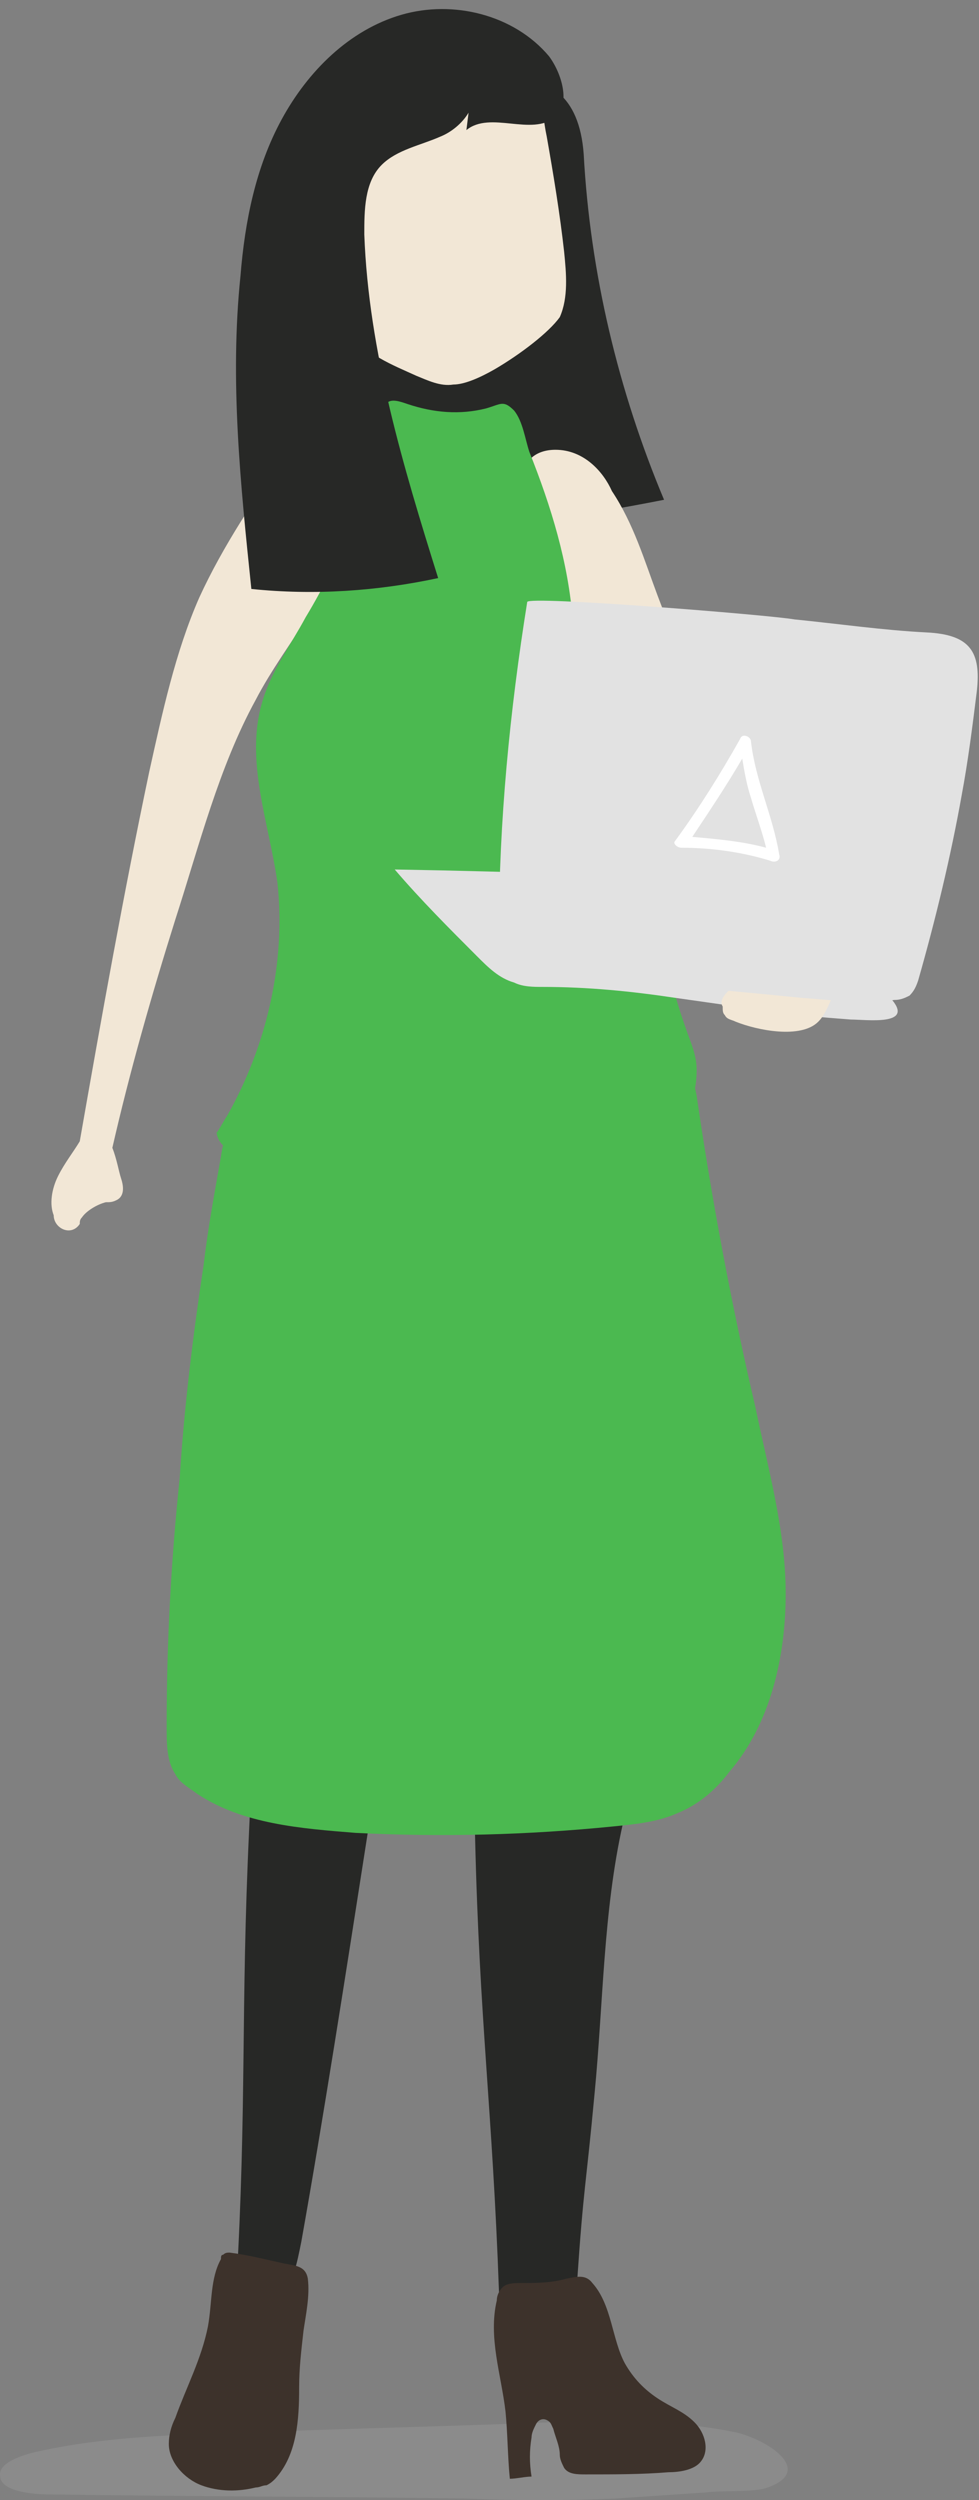 <?xml version="1.0" encoding="UTF-8"?>
<svg width="87px" height="222px" viewBox="0 0 87 222" version="1.1" xmlns="http://www.w3.org/2000/svg" xmlns:xlink="http://www.w3.org/1999/xlink">
    <rect x="0" y="0" width="87" height="222" fill="#808080" stroke="none"/>
    <!-- Generator: Sketch 52.2 (67145) - http://www.bohemiancoding.com/sketch -->
    <title>Group</title>
    <desc>Created with Sketch.</desc>
    <g id="Page-1" stroke="none" stroke-width="1" fill="none" fill-rule="evenodd">
        <g id="Artboard-Copy-40" transform="translate(-360, -1525)">
            <g id="Group-28" transform="translate(0, 1334)">
                <g id="Group-27" transform="translate(348, 32)">
                    <g id="Group-13" transform="translate(10, 159)">
                        <g id="Group" transform="translate(2, 0)">
                            <path d="M54.654,221.863 C50.197,222.046 45.741,222.046 41.478,221.863 C29.077,221.68 16.871,221.68 4.47,221.497 C2.532,221.497 0.013,221.131 0.013,219.849 C-0.18,218.751 1.757,218.019 3.501,217.653 C9.314,216.372 15.514,216.189 21.715,216.006 C30.821,215.64 39.734,215.457 48.841,215.091 C54.46,214.908 60.273,214.908 65.504,216.006 C68.411,216.738 72.48,219.483 68.023,220.948 C66.667,221.314 64.148,221.131 62.792,221.314 C60.079,221.497 57.367,221.68 54.654,221.863 Z" id="Path" fill="#B3B2B2" opacity="0.22"></path>
                            <g transform="translate(4, 0)">
                                <path d="M47.87,13.676 C48.449,24.297 50.958,34.724 55.012,44.379 C47.098,45.924 38.991,47.276 31.27,45.345 C30.498,45.152 29.919,44.959 29.34,44.379 C28.76,43.8 28.567,42.834 28.374,41.869 C27.409,34.917 27.216,27.772 27.795,20.821 C27.988,19.083 28.181,17.538 28.76,15.993 C29.34,14.641 30.305,13.483 31.463,12.324 C36.288,7.303 47.098,3.055 47.87,13.676 Z" id="Path" fill="#272826"></path>
                                <g transform="translate(0, 4.793)">
                                    <path d="M39.956,28 C38.605,28.772 37.253,29.352 36.288,29.352 C35.13,29.545 33.972,28.966 33.007,28.579 C30.884,27.614 28.374,26.648 27.216,24.717 C26.444,23.559 26.058,22.207 25.865,20.855 C25.093,17.379 24.707,13.903 24.321,10.428 C24.128,8.69 23.935,6.759 24.9,5.021 C26.251,2.317 29.726,1.545 32.621,0.966 C35.516,0.386 38.798,2.22044605e-16 41.5,1.159 C44.395,2.317 44.009,4.634 44.588,7.338 C45.167,10.621 45.747,14.097 46.133,17.572 C46.326,19.503 46.519,21.628 45.747,23.366 C44.781,24.717 42.272,26.648 39.956,28 Z" id="Path" fill="#F2E7D6"></path>
                                    <path d="M18.144,157.572 C18.916,142.317 17.372,126.869 17.565,111.614 C17.179,106.4 17.758,100.993 19.688,95.972 C19.881,95.586 19.881,95.393 20.074,95.2 C20.847,94.428 22.005,94.814 22.97,95.2 C32.042,98.869 42.658,98.097 50.958,92.69 C52.502,95.2 53.081,98.29 53.467,101.186 C54.047,106.014 54.819,110.648 55.012,115.476 C55.012,115.476 55.012,115.476 55.012,115.476 C55.012,116.441 55.012,117.6 55.012,118.566 C54.819,124.552 53.66,130.345 52.888,136.331 C52.309,140.193 51.73,144.055 51.73,147.917 C51.73,151.007 52.116,154.097 51.344,157.186 C49.607,164.91 49.607,173.214 48.835,181.131 C48.063,189.434 47.87,189.241 47.291,197.738 C47.291,198.124 47.291,198.317 47.291,198.703 C46.905,198.897 40.342,200.248 40.342,198.703 C39.763,182.483 38.605,174.759 38.219,158.345 C38.026,151.393 38.412,128.221 36.674,121.655 C35.902,121.655 35.323,121.848 34.551,121.848 C30.691,143.476 26.637,172.634 22.777,194.262 C22.391,196.193 22.005,198.124 20.847,199.476 C19.688,200.634 17.179,200.441 16.986,198.51 C17.951,181.903 17.372,173.986 18.144,157.572 Z" id="Path" fill="#272826"></path>
                                    <path d="M1.158,99.641 C1.737,98.483 2.509,97.517 3.088,96.552 C5.019,85.545 6.949,74.731 9.265,63.724 C10.423,58.51 11.581,53.103 13.705,48.276 C15.828,43.641 18.723,39.393 21.619,35.145 C21.619,34.952 22.777,34.759 23.163,34.759 C26.83,34.372 27.795,38.041 27.216,41.324 C26.251,47.117 21.426,52.138 18.723,57.352 C15.442,63.338 13.705,70.29 11.581,76.855 C9.458,83.614 7.528,90.372 5.984,97.131 C6.37,98.097 6.563,99.255 6.756,99.834 C6.949,100.414 7.142,101.379 6.37,101.766 C5.984,101.959 5.791,101.959 5.405,101.959 C4.633,102.152 3.667,102.731 3.281,103.31 C3.088,103.503 3.088,103.697 3.088,103.89 C2.316,105.048 0.772,104.276 0.772,103.117 C0.386,102.152 0.579,100.8 1.158,99.641 Z" id="Path" fill="#F2E7D6"></path>
                                    <path d="M45.36,35.145 C43.623,35.145 42.658,36.11 42.465,37.269 C42.658,37.848 42.851,38.428 42.851,38.621 C45.553,45.766 47.677,51.945 51.151,58.897 C51.73,60.248 52.695,63.338 55.205,63.145 C57.714,62.952 57.714,60.248 57.521,58.703 C56.942,55.034 55.784,51.559 54.433,48.083 C53.274,44.993 52.309,41.71 50.379,38.814 C49.607,37.076 47.87,35.145 45.36,35.145 Z" id="Path" fill="#F2E7D6"></path>
                                    <path d="M16.214,94.234 C19.688,88.055 21.426,80.717 20.653,73.572 C19.881,68.166 17.758,62.759 19.302,57.545 C20.074,54.841 21.812,52.524 23.163,50.014 C26.444,44.607 28.76,38.428 29.919,32.055 C29.919,31.669 30.112,31.476 30.305,31.09 C30.691,30.51 31.656,30.897 32.235,31.09 C34.551,31.862 36.867,32.055 39.184,31.476 C40.535,31.09 40.728,30.703 41.693,31.669 C42.465,32.634 42.658,34.179 43.044,35.338 C44.974,40.166 46.519,45.186 46.905,50.4 C47.098,53.103 46.905,55.614 47.677,58.124 C48.256,60.248 49.414,61.986 50.379,63.917 C53.853,70.869 54.24,78.979 56.942,86.51 C57.328,87.669 57.907,88.828 57.907,90.179 C57.907,91.531 57.714,92.883 56.749,93.655 C56.17,94.234 55.205,94.621 54.433,94.814 C53.081,95.2 51.923,95.779 50.572,96.166 C48.835,96.745 47.098,97.324 45.36,97.71 C43.237,98.097 40.921,98.097 38.605,98.097 C34.358,98.097 30.305,98.097 26.058,98.29 C23.742,98.29 21.233,98.29 18.916,98.097 C17.372,97.903 15.442,97.324 15.249,95.779 C15.442,95.586 15.828,94.814 16.214,94.234 Z" id="Path" fill="#4BB950"></path>
                                    <path d="M42.272,197.931 C41.886,197.931 41.307,197.931 40.921,198.124 C40.535,198.317 40.149,198.897 40.149,199.476 C39.377,202.759 40.535,206.041 40.921,209.324 C41.114,211.255 41.114,213.379 41.307,215.31 C41.886,215.31 42.658,215.117 43.237,215.117 C43.044,213.959 43.044,212.8 43.237,211.641 C43.237,211.255 43.43,210.869 43.623,210.483 C43.816,210.097 44.202,209.903 44.588,210.097 C44.974,210.29 44.974,210.483 45.167,210.869 C45.36,211.641 45.747,212.414 45.747,213.186 C45.747,213.572 45.94,213.959 46.133,214.345 C46.519,214.924 47.291,214.924 48.063,214.924 C50.572,214.924 53.081,214.924 55.398,214.731 C56.363,214.731 57.714,214.538 58.293,213.766 C59.065,212.8 58.679,211.255 57.714,210.29 C56.749,209.324 55.591,208.938 54.433,208.166 C53.274,207.393 52.309,206.428 51.537,205.076 C50.379,202.952 50.379,199.862 48.642,197.931 C48.063,197.159 47.291,197.352 46.326,197.545 C44.974,197.931 43.623,197.931 42.272,197.931 Z" id="Path" fill="#3D322B"></path>
                                    <path d="M16.407,195.228 C16.214,195.228 16.021,195.228 15.828,195.421 C15.635,195.421 15.635,195.614 15.635,195.807 C14.67,197.545 14.863,199.669 14.477,201.793 C13.898,204.69 12.547,207.2 11.581,209.903 C11.195,210.676 11.002,211.448 11.002,212.221 C11.002,213.766 12.353,215.31 13.898,215.89 C15.442,216.469 17.179,216.469 18.723,216.083 C19.109,216.083 19.302,215.89 19.688,215.89 C20.074,215.697 20.267,215.503 20.46,215.31 C22.391,213.186 22.584,210.097 22.584,207.2 C22.584,205.462 22.777,203.917 22.97,202.179 C23.163,200.828 23.549,199.09 23.356,197.545 C23.163,196.386 22.198,196.386 21.233,196.193 C19.495,195.807 17.951,195.421 16.407,195.228 Z" id="Path" fill="#3D322B"></path>
                                    <path d="M55.977,83.807 C52.116,83.228 48.256,82.841 44.202,82.841 C43.43,82.841 42.465,82.841 41.693,82.455 C40.342,82.069 39.377,81.103 38.412,80.138 C35.902,77.628 33.393,75.117 31.077,72.414 C42.272,72.607 53.274,72.993 64.277,73.572 C64.663,73.572 64.856,73.572 65.242,73.766 C65.628,73.959 65.821,74.345 66.207,74.538 C67.558,76.276 68.909,78.014 70.453,79.559 C71.998,81.103 73.928,82.455 75.279,84 C77.209,86.317 72.963,85.738 71.612,85.738 C69.102,85.545 66.593,85.352 64.277,84.966 C61.381,84.579 58.679,84.193 55.977,83.807 Z" id="Path" fill="#E2E2E2"></path>
                                    <path d="M61.188,82.841 C61.96,82.455 62.733,82.262 63.505,81.876 C64.47,81.49 65.242,80.717 66.014,79.945 C66.207,79.559 66.593,79.172 66.979,78.979 C67.751,78.4 68.909,78.593 69.681,79.366 C70.26,80.138 70.453,81.103 70.453,82.069 C70.26,83.034 69.874,84 69.488,84.772 C69.295,85.159 69.102,85.545 68.716,85.931 C67.172,87.476 63.312,86.703 61.381,85.931 C60.995,85.738 60.609,85.738 60.416,85.352 C60.223,85.159 60.223,84.966 60.223,84.579 C59.837,84 60.609,83.228 61.188,82.841 Z" id="Path" fill="#F2E7D6"></path>
                                    <g transform="translate(39.605, 48.276)">
                                        <path d="M3.247,0.386 C1.702,10.041 0.737,19.89 0.737,29.545 C0.737,30.51 0.737,31.476 1.316,32.248 C2.088,33.214 3.44,33.407 4.791,33.407 C12.319,34.179 20.04,34.759 27.567,35.531 C30.27,35.724 32.972,36.11 35.867,35.724 C36.447,35.724 36.833,35.531 37.219,35.338 C37.605,34.952 37.798,34.566 37.991,33.986 C39.535,28.579 40.886,22.979 41.851,17.572 C42.43,14.483 42.816,11.393 43.202,8.303 C43.588,4.828 42.623,3.283 38.763,3.09 C34.902,2.897 30.849,2.317 26.988,1.931 C24.865,1.545 3.247,-0.193 3.247,0.386 Z" id="Path" fill="#E2E2E2"></path>
                                        <path d="M16.951,22.207 C19.653,22.207 22.356,22.593 24.865,23.366 C24.865,23.366 24.865,23.366 24.865,23.366 C25.251,23.559 25.83,23.366 25.637,22.786 C25.058,19.31 23.514,16.221 23.128,12.745 C23.128,12.359 22.356,11.972 22.163,12.552 C20.426,15.641 18.495,18.731 16.372,21.628 C16.179,21.821 16.565,22.207 16.951,22.207 Z M24.479,22.207 C22.356,21.628 20.04,21.434 17.916,21.241 C19.46,18.924 21.005,16.607 22.356,14.29 C22.549,15.448 22.742,16.607 23.128,17.766 C23.514,19.117 24.093,20.662 24.479,22.207 Z" id="Shape" fill="#FFFFFF" fill-rule="nonzero"></path>
                                    </g>
                                </g>
                                <path d="M10.809,153.29 C10.809,154.834 10.809,156.379 11.581,157.538 C11.967,158.31 12.74,158.697 13.512,159.276 C17.565,161.979 22.777,162.366 27.602,162.752 C35.323,163.138 42.851,162.945 50.572,162.172 C52.502,161.979 54.433,161.786 56.17,161.014 C58.1,160.241 59.644,158.89 60.802,157.345 C64.47,153.097 65.821,147.11 65.821,141.51 C65.821,135.91 64.277,130.503 63.119,124.903 C60.995,115.828 59.258,106.559 57.907,97.29 C57.714,96.324 57.521,95.359 56.749,94.779 C56.17,94.393 55.591,94.393 54.819,94.393 C43.237,94.2 31.077,94.2 20.074,98.448 C17.179,99.607 16.021,99.8 15.635,102.697 C15.056,105.979 14.477,109.069 14.091,112.352 C13.126,118.724 12.353,125.097 11.967,131.276 C11.195,138.614 10.809,145.952 10.809,153.29 Z" id="Path" fill="#4BB950"></path>
                                <path d="M44.781,4.986 C41.693,1.317 36.288,-0.034 31.656,1.317 C27.023,2.669 23.356,6.338 21.04,10.586 C18.723,14.834 17.758,19.662 17.372,24.49 C16.407,33.759 17.372,43.028 18.337,52.297 C23.935,52.876 29.533,52.49 34.937,51.331 C31.849,41.483 28.76,31.248 28.374,20.821 C28.374,18.697 28.374,16.186 29.919,14.641 C31.27,13.29 33.393,12.903 35.13,12.131 C36.095,11.745 37.06,10.972 37.64,10.007 L37.447,11.552 C39.57,9.814 43.237,12.131 45.36,10.393 C46.712,9.234 45.94,6.531 44.781,4.986 Z" id="Path" fill="#272826"></path>
                            </g>
                        </g>
                    </g>
                </g>
            </g>
        </g>
    </g>
</svg>